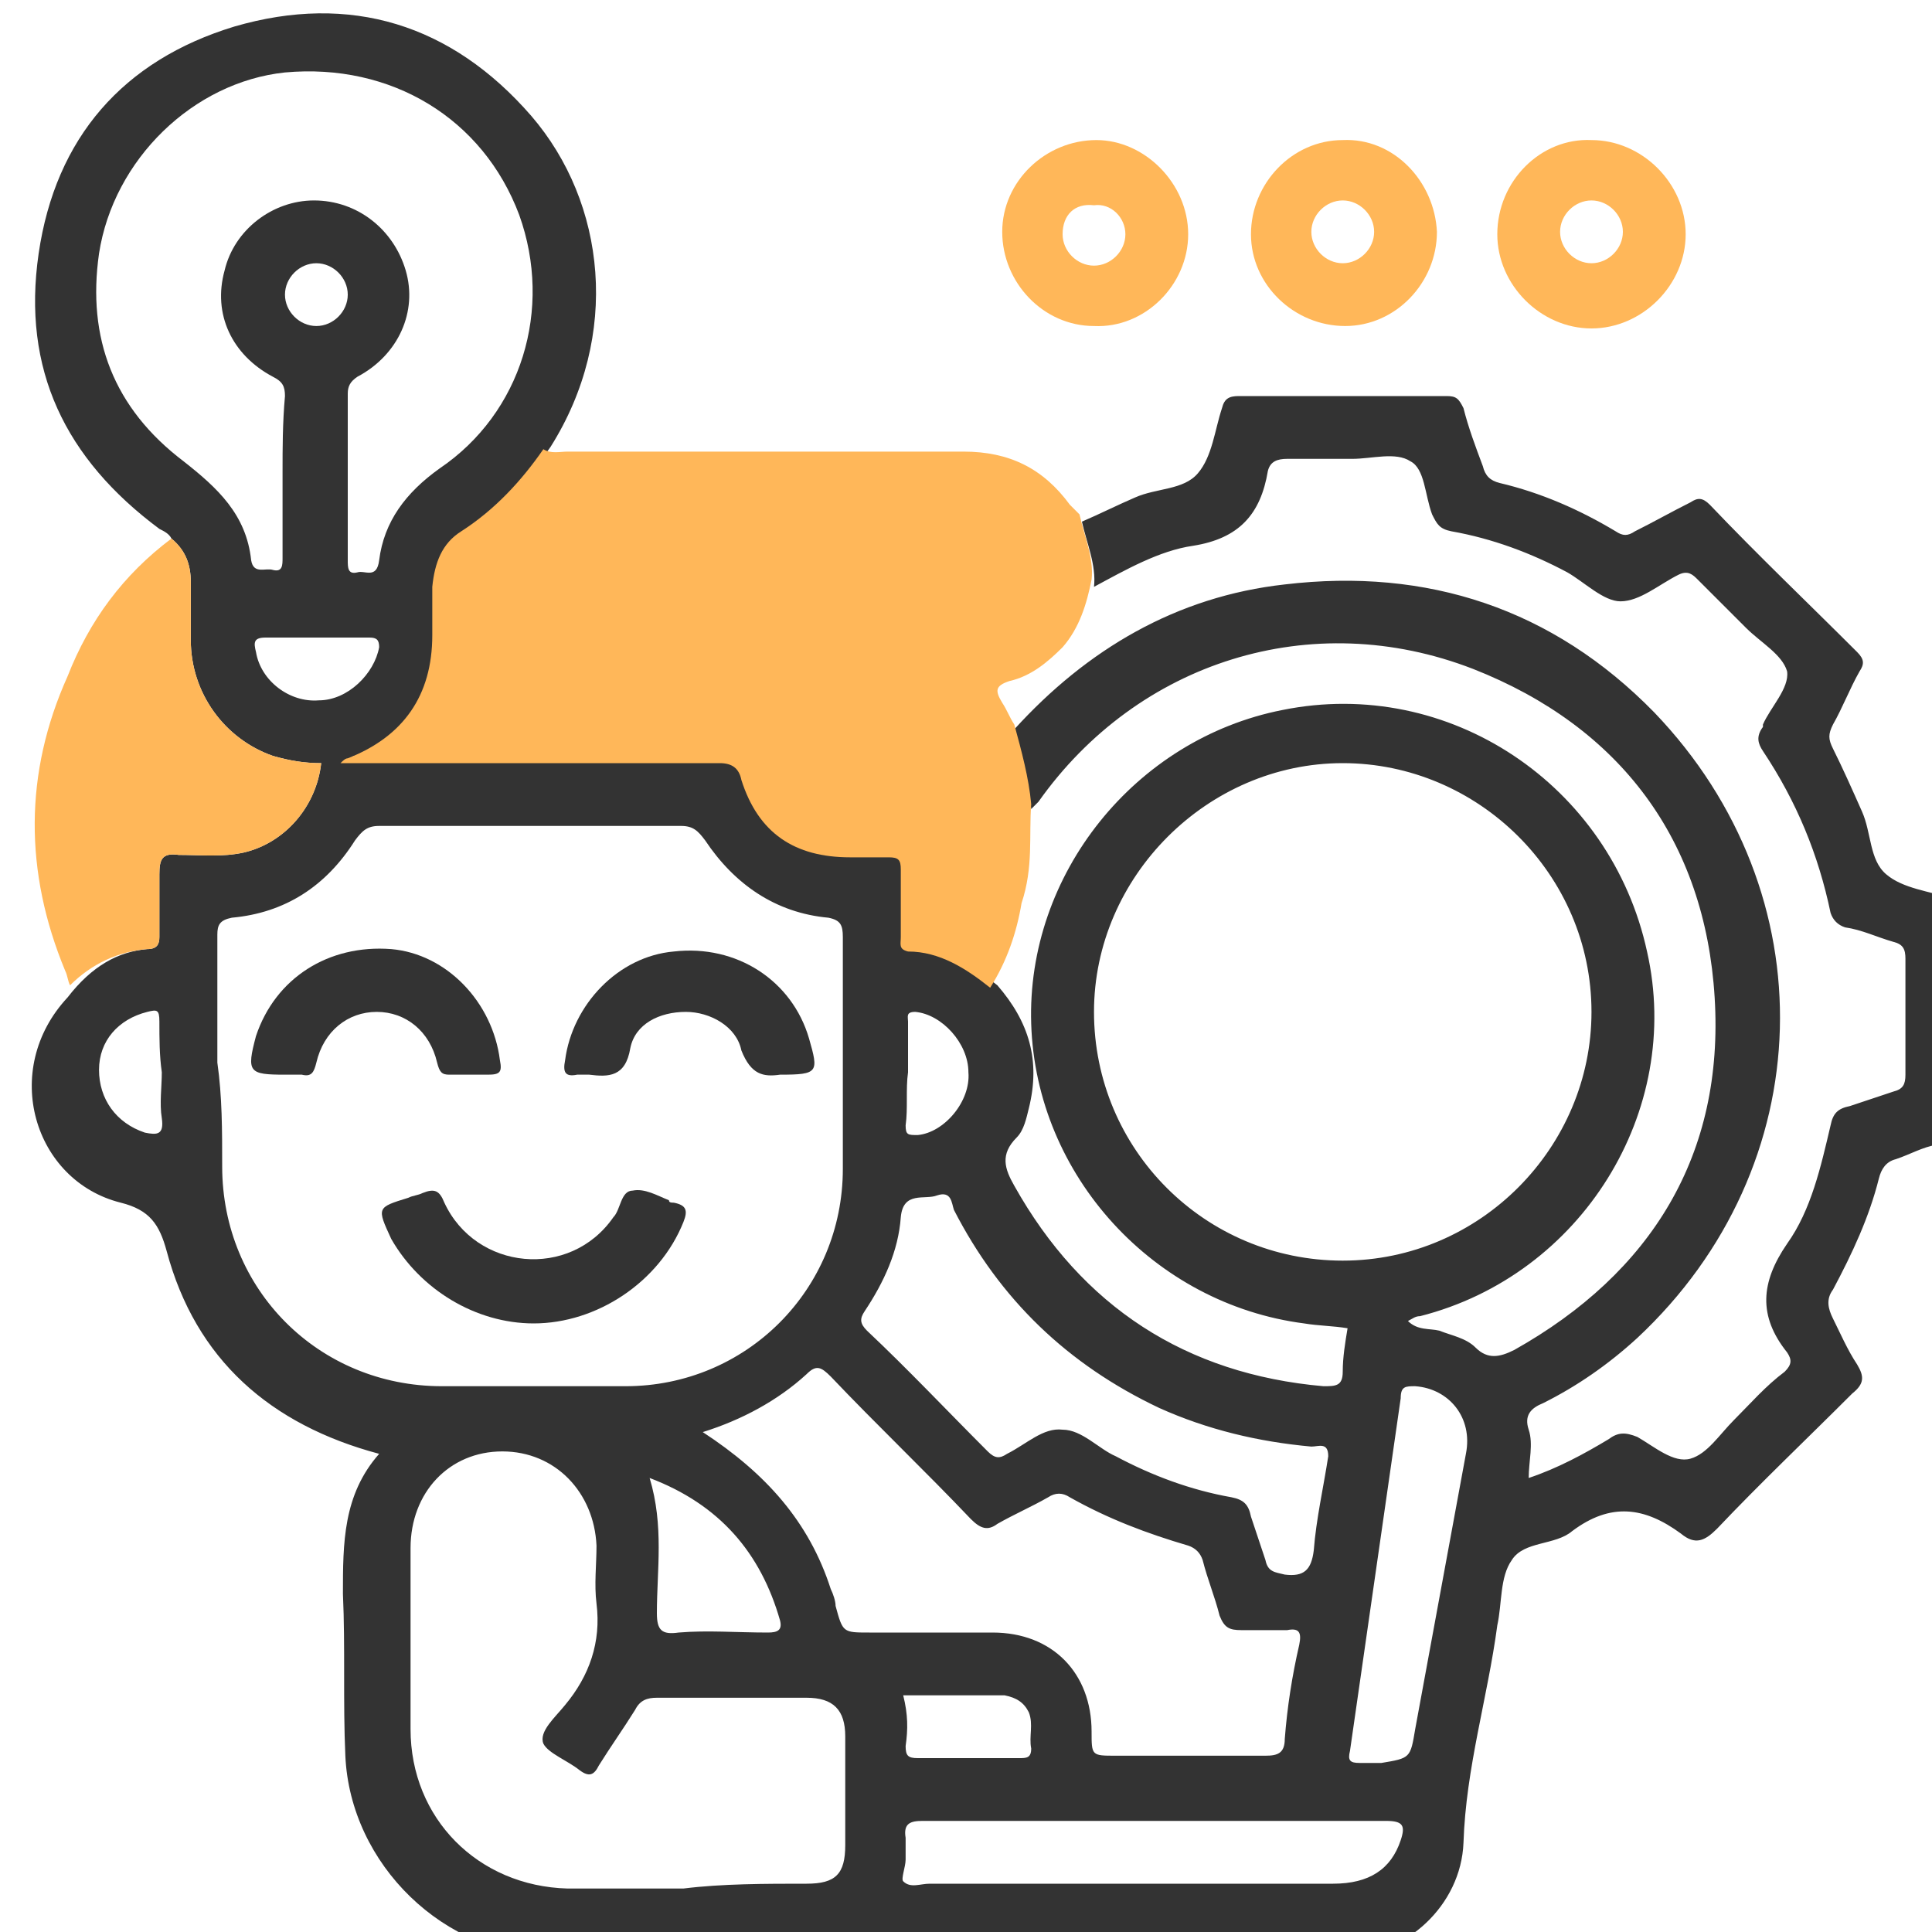 <?xml version="1.0" encoding="utf-8"?>
<!-- Generator: Adobe Illustrator 19.2.1, SVG Export Plug-In . SVG Version: 6.00 Build 0)  -->
<svg version="1.1" id="Слой_1" xmlns="http://www.w3.org/2000/svg" xmlns:xlink="http://www.w3.org/1999/xlink" x="0px" y="0px"
	 viewBox="0 0 80 80" style="enable-background:new 0 0 80 80;" xml:space="preserve">
<style type="text/css">
	.st0{fill:#333333;}
	.st1{fill:#FFB759;}
</style>
<path class="st0" d="M6.1,39.3c0.4,0,0.5-0.2,0.5-0.5c0-0.9,0-1.7,0-2.6c0-0.6,0.1-0.9,0.8-0.8c0.9,0,1.8,0.1,2.7-0.1
	c1.7-0.4,3-1.9,3.2-3.7c-0.7,0-1.3-0.1-2-0.3c-2-0.7-3.4-2.6-3.4-4.8c0-0.8,0-1.6,0-2.4c0-0.7-0.2-1.3-0.8-1.8
	c-0.1-0.2-0.3-0.3-0.5-0.4C2.7,19,0.9,15.3,1.6,10.5c0.7-4.8,3.5-8,8.1-9.4c4.8-1.4,9-0.1,12.3,3.7c3.1,3.6,3.7,9.1,0.8,13.7
	c-0.9,1.3-2,2.5-3.4,3.4c-0.8,0.5-1.1,1.3-1.2,2.3c0,0.7,0,1.4,0,2c0,2.5-1.2,4.2-3.5,5.1c-0.1,0-0.2,0.1-0.3,0.2c0.2,0,0.5,0,0.7,0
	c5,0,10,0,15,0c0.5,0,0.8,0.2,0.9,0.7c0.7,2.2,2.2,3.2,4.5,3.2c0.5,0,1,0,1.6,0c0.4,0,0.5,0.1,0.5,0.5c0,0.9,0,1.9,0,2.8
	c0,0.3-0.1,0.5,0.3,0.6c1.3,0,2.4,0.7,3.4,1.5c1.3,1.5,1.8,3.1,1.3,5.1c-0.1,0.4-0.2,0.9-0.5,1.2c-0.7,0.7-0.5,1.3-0.1,2
	c2.8,5,7.1,7.8,12.8,8.3c0.5,0,0.8,0,0.8-0.6c0-0.6,0.1-1.2,0.2-1.8c-0.6-0.1-1.2-0.1-1.8-0.2c-6.2-0.8-11.1-6.1-11.3-12.4
	c-0.2-6.2,4.3-11.8,10.4-13c6.9-1.4,13.6,3.1,15.1,10c1.5,6.6-2.7,13.4-9.4,15.1c-0.2,0-0.3,0.1-0.5,0.2c0.4,0.4,0.9,0.3,1.3,0.4
	c0.5,0.2,1.1,0.3,1.5,0.7c0.5,0.5,1,0.4,1.6,0.1c5.7-3.2,8.7-8.1,8.3-14.6c-0.4-6.5-3.9-11.2-10-13.6c-6.7-2.6-13.9-0.3-18,5.5
	c-0.1,0.1-0.2,0.2-0.3,0.3c-0.1-1.1-0.4-2.2-0.7-3.3c3-3.3,6.7-5.5,11.2-6c5.9-0.7,11.1,1,15.3,5.3c7.2,7.5,6.9,18.8-0.7,25.9
	c-1.2,1.1-2.5,2-3.9,2.7c-0.5,0.2-0.8,0.5-0.6,1.1c0.2,0.6,0,1.3,0,2c1.2-0.4,2.3-1,3.3-1.6c0.4-0.3,0.7-0.3,1.2-0.1
	c0.7,0.4,1.5,1.1,2.2,0.9c0.7-0.2,1.2-1,1.8-1.6c0.7-0.7,1.3-1.4,2.1-2c0.3-0.3,0.3-0.5,0.1-0.8c-1.2-1.5-1.1-2.9,0-4.5
	c1-1.4,1.4-3.2,1.8-4.9c0.1-0.5,0.3-0.7,0.8-0.8c0.6-0.2,1.2-0.4,1.8-0.6c0.4-0.1,0.5-0.3,0.5-0.7c0-1.6,0-3.2,0-4.8
	c0-0.4-0.1-0.6-0.5-0.7c-0.7-0.2-1.3-0.5-2-0.6c-0.3-0.1-0.5-0.3-0.6-0.6c-0.5-2.4-1.4-4.6-2.8-6.7c-0.2-0.3-0.3-0.6,0-1
	c0,0,0,0,0-0.1c0.3-0.7,1.1-1.5,1-2.2c-0.2-0.7-1.1-1.2-1.7-1.8c-0.7-0.7-1.3-1.3-2-2c-0.2-0.2-0.4-0.4-0.8-0.2
	c-0.8,0.4-1.6,1.1-2.4,1.1c-0.7,0-1.5-0.8-2.2-1.2c-1.5-0.8-3.1-1.4-4.8-1.7c-0.5-0.1-0.6-0.3-0.8-0.7c-0.3-0.8-0.3-1.9-0.9-2.2
	c-0.6-0.4-1.6-0.1-2.4-0.1c-0.9,0-1.8,0-2.7,0c-0.4,0-0.7,0.1-0.8,0.5c-0.3,1.8-1.2,2.8-3.1,3.1c-1.4,0.2-2.8,1-4.1,1.7
	c0.1-0.9-0.3-1.8-0.5-2.7c0.7-0.3,1.5-0.7,2.2-1c0.9-0.4,2-0.3,2.6-1c0.6-0.7,0.7-1.8,1-2.7c0.1-0.4,0.3-0.5,0.7-0.5
	c2.9,0,5.7,0,8.6,0c0.4,0,0.5,0.1,0.7,0.5c0.2,0.8,0.5,1.6,0.8,2.4c0.1,0.4,0.3,0.6,0.7,0.7c1.7,0.4,3.3,1.1,4.8,2
	c0.3,0.2,0.5,0.2,0.8,0c0.8-0.4,1.5-0.8,2.3-1.2c0.3-0.2,0.5-0.2,0.8,0.1c2,2.1,4.1,4.1,6.1,6.1c0.3,0.3,0.3,0.5,0.1,0.8
	c-0.4,0.7-0.7,1.5-1.1,2.2c-0.2,0.4-0.2,0.6,0,1c0.4,0.8,0.8,1.7,1.2,2.6c0.4,0.9,0.3,2,1,2.6c0.7,0.6,1.8,0.7,2.7,1
	c0.4,0.1,0.5,0.3,0.5,0.8c0,2.6-0.1,5.3,0,7.9c0,0.9-0.2,1.4-1.1,1.5c-0.6,0.1-1.1,0.4-1.7,0.6c-0.4,0.1-0.6,0.4-0.7,0.8
	c-0.4,1.6-1.1,3.1-1.9,4.6c-0.3,0.4-0.2,0.8,0,1.2c0.3,0.6,0.6,1.3,1,1.9c0.3,0.5,0.3,0.8-0.2,1.2c-1.9,1.9-3.8,3.7-5.6,5.6
	c-0.5,0.5-0.9,0.7-1.5,0.2c-1.5-1.1-2.9-1.3-4.5-0.1c-0.7,0.6-2,0.4-2.5,1.2c-0.5,0.7-0.4,1.8-0.6,2.7c-0.4,3-1.3,5.9-1.4,9
	c-0.1,2.6-2.4,4.7-4.9,4.7c-10.9,0-21.9,0-32.8,0c-4.5,0-8.4-3.8-8.6-8.3c-0.1-2.2,0-4.5-0.1-6.7c0-2.1,0-4.1,1.5-5.8
	c-4.5-1.2-7.6-3.9-8.8-8.4c-0.3-1.1-0.7-1.7-1.9-2c-3.6-0.9-5-5.5-2.2-8.5C3.8,40,4.9,39.4,6.1,39.3z M9.2,48.3c0,5.1,4,9.1,9.1,9.1
	c2.5,0,5.1,0,7.6,0c5,0,9-4,9-9c0-3.2,0-6.4,0-9.6c0-0.5-0.1-0.7-0.6-0.8c-2.2-0.2-3.9-1.4-5.1-3.2c-0.3-0.4-0.5-0.6-1-0.6
	c-4.2,0-8.3,0-12.5,0c-0.5,0-0.7,0.2-1,0.6c-1.2,1.9-2.9,3-5.1,3.2c-0.5,0.1-0.6,0.3-0.6,0.7c0,1.8,0,3.5,0,5.3c0,0,0,0,0,0
	C9.2,45.4,9.2,46.8,9.2,48.3z M65.9,41.9c0-5.7-4.7-10.3-10.3-10.3c-5.6,0-10.3,4.7-10.3,10.3c0,5.7,4.6,10.3,10.3,10.3
	C61.3,52.2,65.9,47.5,65.9,41.9z M11.8,16.4c0-0.4-0.1-0.6-0.5-0.8c-1.7-0.9-2.5-2.6-2-4.4c0.4-1.7,2-2.9,3.7-2.9
	c1.8,0,3.3,1.2,3.8,2.9c0.5,1.7-0.3,3.5-2,4.4c-0.3,0.2-0.4,0.4-0.4,0.7c0,2.3,0,4.6,0,6.9c0,0.3,0,0.6,0.4,0.5
	c0.3-0.1,0.8,0.3,0.9-0.5c0.2-1.6,1.1-2.8,2.5-3.8c3.4-2.3,4.7-6.6,3.3-10.5c-1.5-4-5.3-6.3-9.7-5.9c-3.8,0.4-7.1,3.6-7.7,7.5
	c-0.5,3.5,0.6,6.4,3.5,8.6c1.4,1.1,2.6,2.2,2.8,4.1c0.1,0.6,0.6,0.3,0.9,0.4c0.4,0.1,0.4-0.2,0.4-0.5c0-1.2,0-2.4,0-3.6
	C11.7,18.6,11.7,17.5,11.8,16.4z M33.4,78c1.2,0,1.6-0.4,1.6-1.6c0-1.5,0-3,0-4.5c0-1.1-0.5-1.6-1.6-1.6c-2.1,0-4.1,0-6.2,0
	c-0.4,0-0.7,0.1-0.9,0.5c-0.5,0.8-1,1.5-1.5,2.3c-0.2,0.4-0.4,0.5-0.8,0.2c-0.5-0.4-1.3-0.7-1.5-1.1c-0.2-0.5,0.5-1.1,0.9-1.6
	c1-1.2,1.5-2.6,1.3-4.2c-0.1-0.8,0-1.6,0-2.4c-0.1-2.2-1.7-3.9-3.9-3.9c-2.2,0-3.8,1.7-3.8,4c0,2.5,0,5,0,7.5c0,3.7,2.8,6.5,6.5,6.6
	c1.6,0,3.2,0,4.8,0C29.9,78,31.7,78,33.4,78z M34.4,65.8c0.1,0.2,0.2,0.5,0.2,0.7c0.3,1.1,0.3,1.1,1.4,1.1c1.7,0,3.4,0,5.1,0
	c2.5,0,4.1,1.7,4.1,4.1c0,1,0,1,1,1c2.1,0,4.1,0,6.2,0c0.5,0,0.8-0.1,0.8-0.7c0.1-1.3,0.3-2.6,0.6-3.9c0.1-0.5,0-0.7-0.5-0.6
	c-0.6,0-1.2,0-1.9,0c-0.5,0-0.7-0.1-0.9-0.6c-0.2-0.8-0.5-1.5-0.7-2.3c-0.1-0.3-0.3-0.5-0.6-0.6c-1.7-0.5-3.3-1.1-4.9-2
	c-0.3-0.2-0.6-0.2-0.9,0c-0.7,0.4-1.4,0.7-2.1,1.1c-0.4,0.3-0.7,0.2-1.1-0.2c-1.9-2-3.9-3.9-5.8-5.9c-0.4-0.4-0.6-0.5-1-0.1
	c-1.2,1.1-2.7,1.9-4.3,2.4C31.7,61,33.5,63,34.4,65.8z M54.3,59.9c-2.2-0.2-4.3-0.7-6.3-1.6c-3.8-1.8-6.6-4.5-8.5-8.2
	c-0.1-0.3-0.1-0.8-0.7-0.6c-0.5,0.2-1.4-0.2-1.5,0.9c-0.1,1.4-0.7,2.7-1.5,3.9c-0.2,0.3-0.2,0.5,0.1,0.8c1.7,1.6,3.3,3.3,5,5
	c0.3,0.3,0.5,0.3,0.8,0.1c0.8-0.4,1.5-1.1,2.3-1c0.8,0,1.5,0.8,2.2,1.1c1.5,0.8,3.1,1.4,4.8,1.7c0.5,0.1,0.7,0.3,0.8,0.8
	c0.2,0.6,0.4,1.2,0.6,1.8c0.1,0.5,0.4,0.5,0.8,0.6c0.8,0.1,1.1-0.2,1.2-1c0.1-1.3,0.4-2.6,0.6-3.9C55,59.7,54.6,59.9,54.3,59.9z
	 M38.2,75.4c-0.5,0-0.8,0.1-0.7,0.7c0,0.3,0,0.6,0,0.9c0,0.3-0.2,0.8-0.1,0.9c0.3,0.3,0.7,0.1,1.1,0.1c5.6,0,11.1,0,16.7,0
	c1.5,0,2.4-0.6,2.8-1.8c0.2-0.6,0.1-0.8-0.6-0.8c-3.2,0-6.4,0-9.7,0C44.6,75.4,41.4,75.4,38.2,75.4z M58.6,71.6
	c0.7-3.8,1.4-7.6,2.1-11.4c0.3-1.5-0.7-2.7-2.1-2.8c-0.4,0-0.6,0-0.6,0.5c-0.7,4.9-1.4,9.7-2.1,14.6c-0.1,0.4,0,0.5,0.4,0.5
	c0.3,0,0.6,0,0.9,0C58.4,72.8,58.4,72.8,58.6,71.6z M27.2,66.8c0,0.7,0.2,0.9,0.9,0.8c1.2-0.1,2.4,0,3.7,0c0.4,0,0.6-0.1,0.5-0.5
	c-0.8-2.8-2.5-4.8-5.4-5.9C27.5,63.2,27.2,65,27.2,66.8z M37.5,72.3c0,0.4,0.1,0.5,0.5,0.5c1.4,0,2.8,0,4.2,0c0.3,0,0.5,0,0.5-0.4
	c-0.1-0.5,0.1-1-0.1-1.5c-0.2-0.4-0.5-0.6-1-0.7c-0.2,0-0.4,0-0.6,0c-1.2,0-2.4,0-3.6,0C37.6,71,37.6,71.6,37.5,72.3z M37.5,46.6
	c0,0.4,0.1,0.4,0.5,0.4c1.1-0.1,2.2-1.4,2.1-2.6c0-1.2-1.1-2.4-2.2-2.5c-0.4,0-0.3,0.2-0.3,0.4c0,0.7,0,1.4,0,2.1
	C37.5,45.1,37.6,45.9,37.5,46.6z M11,26.4c-0.5,0-0.5,0.2-0.4,0.6c0.2,1.2,1.4,2.1,2.6,2c1.2,0,2.3-1.1,2.5-2.2
	c0-0.3-0.1-0.4-0.4-0.4c-0.7,0-1.5,0-2.2,0C12.4,26.4,11.7,26.4,11,26.4z M6.6,42.3c0-0.5-0.1-0.5-0.5-0.4c-1.2,0.3-2,1.2-2,2.4
	c0,1.2,0.7,2.2,1.9,2.6c0.5,0.1,0.8,0.1,0.7-0.6c-0.1-0.6,0-1.3,0-1.9C6.6,43.7,6.6,43,6.6,42.3z M11.8,12.2c0,0.7,0.6,1.3,1.3,1.3
	c0.7,0,1.3-0.6,1.3-1.3c0-0.7-0.6-1.3-1.3-1.3C12.4,10.9,11.8,11.5,11.8,12.2z"/>
<g>
	<path class="st1" d="M2.9,40.8c0.9-0.9,2-1.4,3.2-1.5c0.4,0,0.5-0.2,0.5-0.5c0-0.9,0-1.7,0-2.6c0-0.6,0.1-0.9,0.8-0.8
		c0.9,0,1.8,0.1,2.7-0.1c1.7-0.4,3-1.9,3.2-3.7c-0.7,0-1.3-0.1-2-0.3c-2-0.7-3.4-2.6-3.4-4.8c0-0.8,0-1.6,0-2.4
		c0-0.7-0.2-1.3-0.8-1.8c-2,1.5-3.4,3.4-4.3,5.7C1,32,1,36.1,2.7,40.2C2.8,40.4,2.8,40.6,2.9,40.8z"/>
	<g>
		<path class="st1" d="M42.7,33.3c-0.1-1.1-0.4-2.2-0.7-3.3c-0.2-0.3-0.3-0.6-0.5-0.9c-0.3-0.5-0.3-0.7,0.3-0.9
			c0.9-0.2,1.6-0.8,2.2-1.4c0.7-0.8,1-1.8,1.2-2.8c0.1-0.9-0.3-1.8-0.5-2.7c-0.1-0.1-0.3-0.3-0.4-0.4c-1.1-1.5-2.5-2.2-4.4-2.2
			c-5.5,0-10.9,0-16.4,0c-0.3,0-0.7,0.1-1-0.1c-0.9,1.3-2,2.5-3.4,3.4c-0.8,0.5-1.1,1.3-1.2,2.3c0,0.7,0,1.4,0,2
			c0,2.5-1.2,4.2-3.5,5.1c-0.1,0-0.2,0.1-0.3,0.2c0.2,0,0.5,0,0.7,0c5,0,10,0,15,0c0.5,0,0.8,0.2,0.9,0.7c0.7,2.2,2.2,3.2,4.5,3.2
			c0.5,0,1,0,1.6,0c0.4,0,0.5,0.1,0.5,0.5c0,0.9,0,1.9,0,2.8c0,0.3-0.1,0.5,0.3,0.6c1.3,0,2.4,0.7,3.4,1.5c0.7-1.1,1.1-2.3,1.3-3.5
			C42.8,35.9,42.6,34.6,42.7,33.3z"/>
		<path class="st1" d="M65.9,5.8c2.1,0,3.9,1.8,3.9,3.9c0,2.1-1.8,3.9-3.9,3.9c-2.1,0-3.9-1.8-3.9-3.9C62,7.5,63.8,5.7,65.9,5.8z
			 M67.2,9.6c0-0.7-0.6-1.3-1.3-1.3c-0.7,0-1.3,0.6-1.3,1.3c0,0.7,0.6,1.3,1.3,1.3C66.6,10.9,67.2,10.3,67.2,9.6z"/>
		<path class="st1" d="M59.5,9.6c0,2.1-1.7,3.9-3.8,3.9c-2.1,0-3.9-1.7-3.9-3.8c0-2.1,1.7-3.9,3.8-3.9C57.7,5.7,59.4,7.5,59.5,9.6z
			 M56.9,9.6c0-0.7-0.6-1.3-1.3-1.3c-0.7,0-1.3,0.6-1.3,1.3c0,0.7,0.6,1.3,1.3,1.3C56.3,10.9,56.9,10.3,56.9,9.6z"/>
		<path class="st1" d="M49.2,9.7c0,2.1-1.8,3.9-3.9,3.8c-2.1,0-3.8-1.8-3.8-3.9c0-2.1,1.8-3.8,3.9-3.8C47.4,5.8,49.2,7.6,49.2,9.7z
			 M44,9.7c0,0.7,0.6,1.3,1.3,1.3c0.7,0,1.3-0.6,1.3-1.3c0-0.7-0.6-1.3-1.3-1.2C44.5,8.4,44,8.9,44,9.7z"/>
	</g>
</g>
<path class="st0" d="M22.1,54.8c2.6,0,5.2-1.7,6.2-4.2c0.2-0.5,0.1-0.7-0.4-0.8c-0.1,0-0.2,0-0.2-0.1c-0.5-0.2-1-0.5-1.5-0.4
	c-0.5,0-0.5,0.8-0.8,1.1c-1.8,2.6-5.7,2.2-7-0.6c-0.2-0.5-0.4-0.6-0.9-0.4c-0.2,0.1-0.4,0.1-0.6,0.2c-1.3,0.4-1.3,0.4-0.7,1.7
	C17.4,53.4,19.7,54.8,22.1,54.8z"/>
<path class="st0" d="M11.8,44.5c0.2,0,0.5,0,0.7,0c0.4,0.1,0.5-0.1,0.6-0.5c0.3-1.3,1.3-2.1,2.5-2.1c1.2,0,2.2,0.8,2.5,2.1
	c0.1,0.4,0.2,0.5,0.5,0.5c0.5,0,1,0,1.6,0c0.5,0,0.6-0.1,0.5-0.6c-0.3-2.4-2.2-4.4-4.5-4.6c-2.6-0.2-4.8,1.2-5.6,3.6
	C10.2,44.4,10.3,44.5,11.8,44.5z"/>
<path class="st0" d="M32.3,44.5c1.6,0,1.6-0.1,1.2-1.5c-0.7-2.4-3-3.9-5.6-3.6c-2.3,0.2-4.2,2.2-4.5,4.5c-0.1,0.5,0,0.7,0.5,0.6
	c0.2,0,0.4,0,0.5,0c0.8,0.1,1.5,0.1,1.7-1.1c0.2-1,1.2-1.5,2.3-1.5c1,0,2.1,0.6,2.3,1.6C31.1,44.5,31.6,44.6,32.3,44.5z"/>
</svg>
